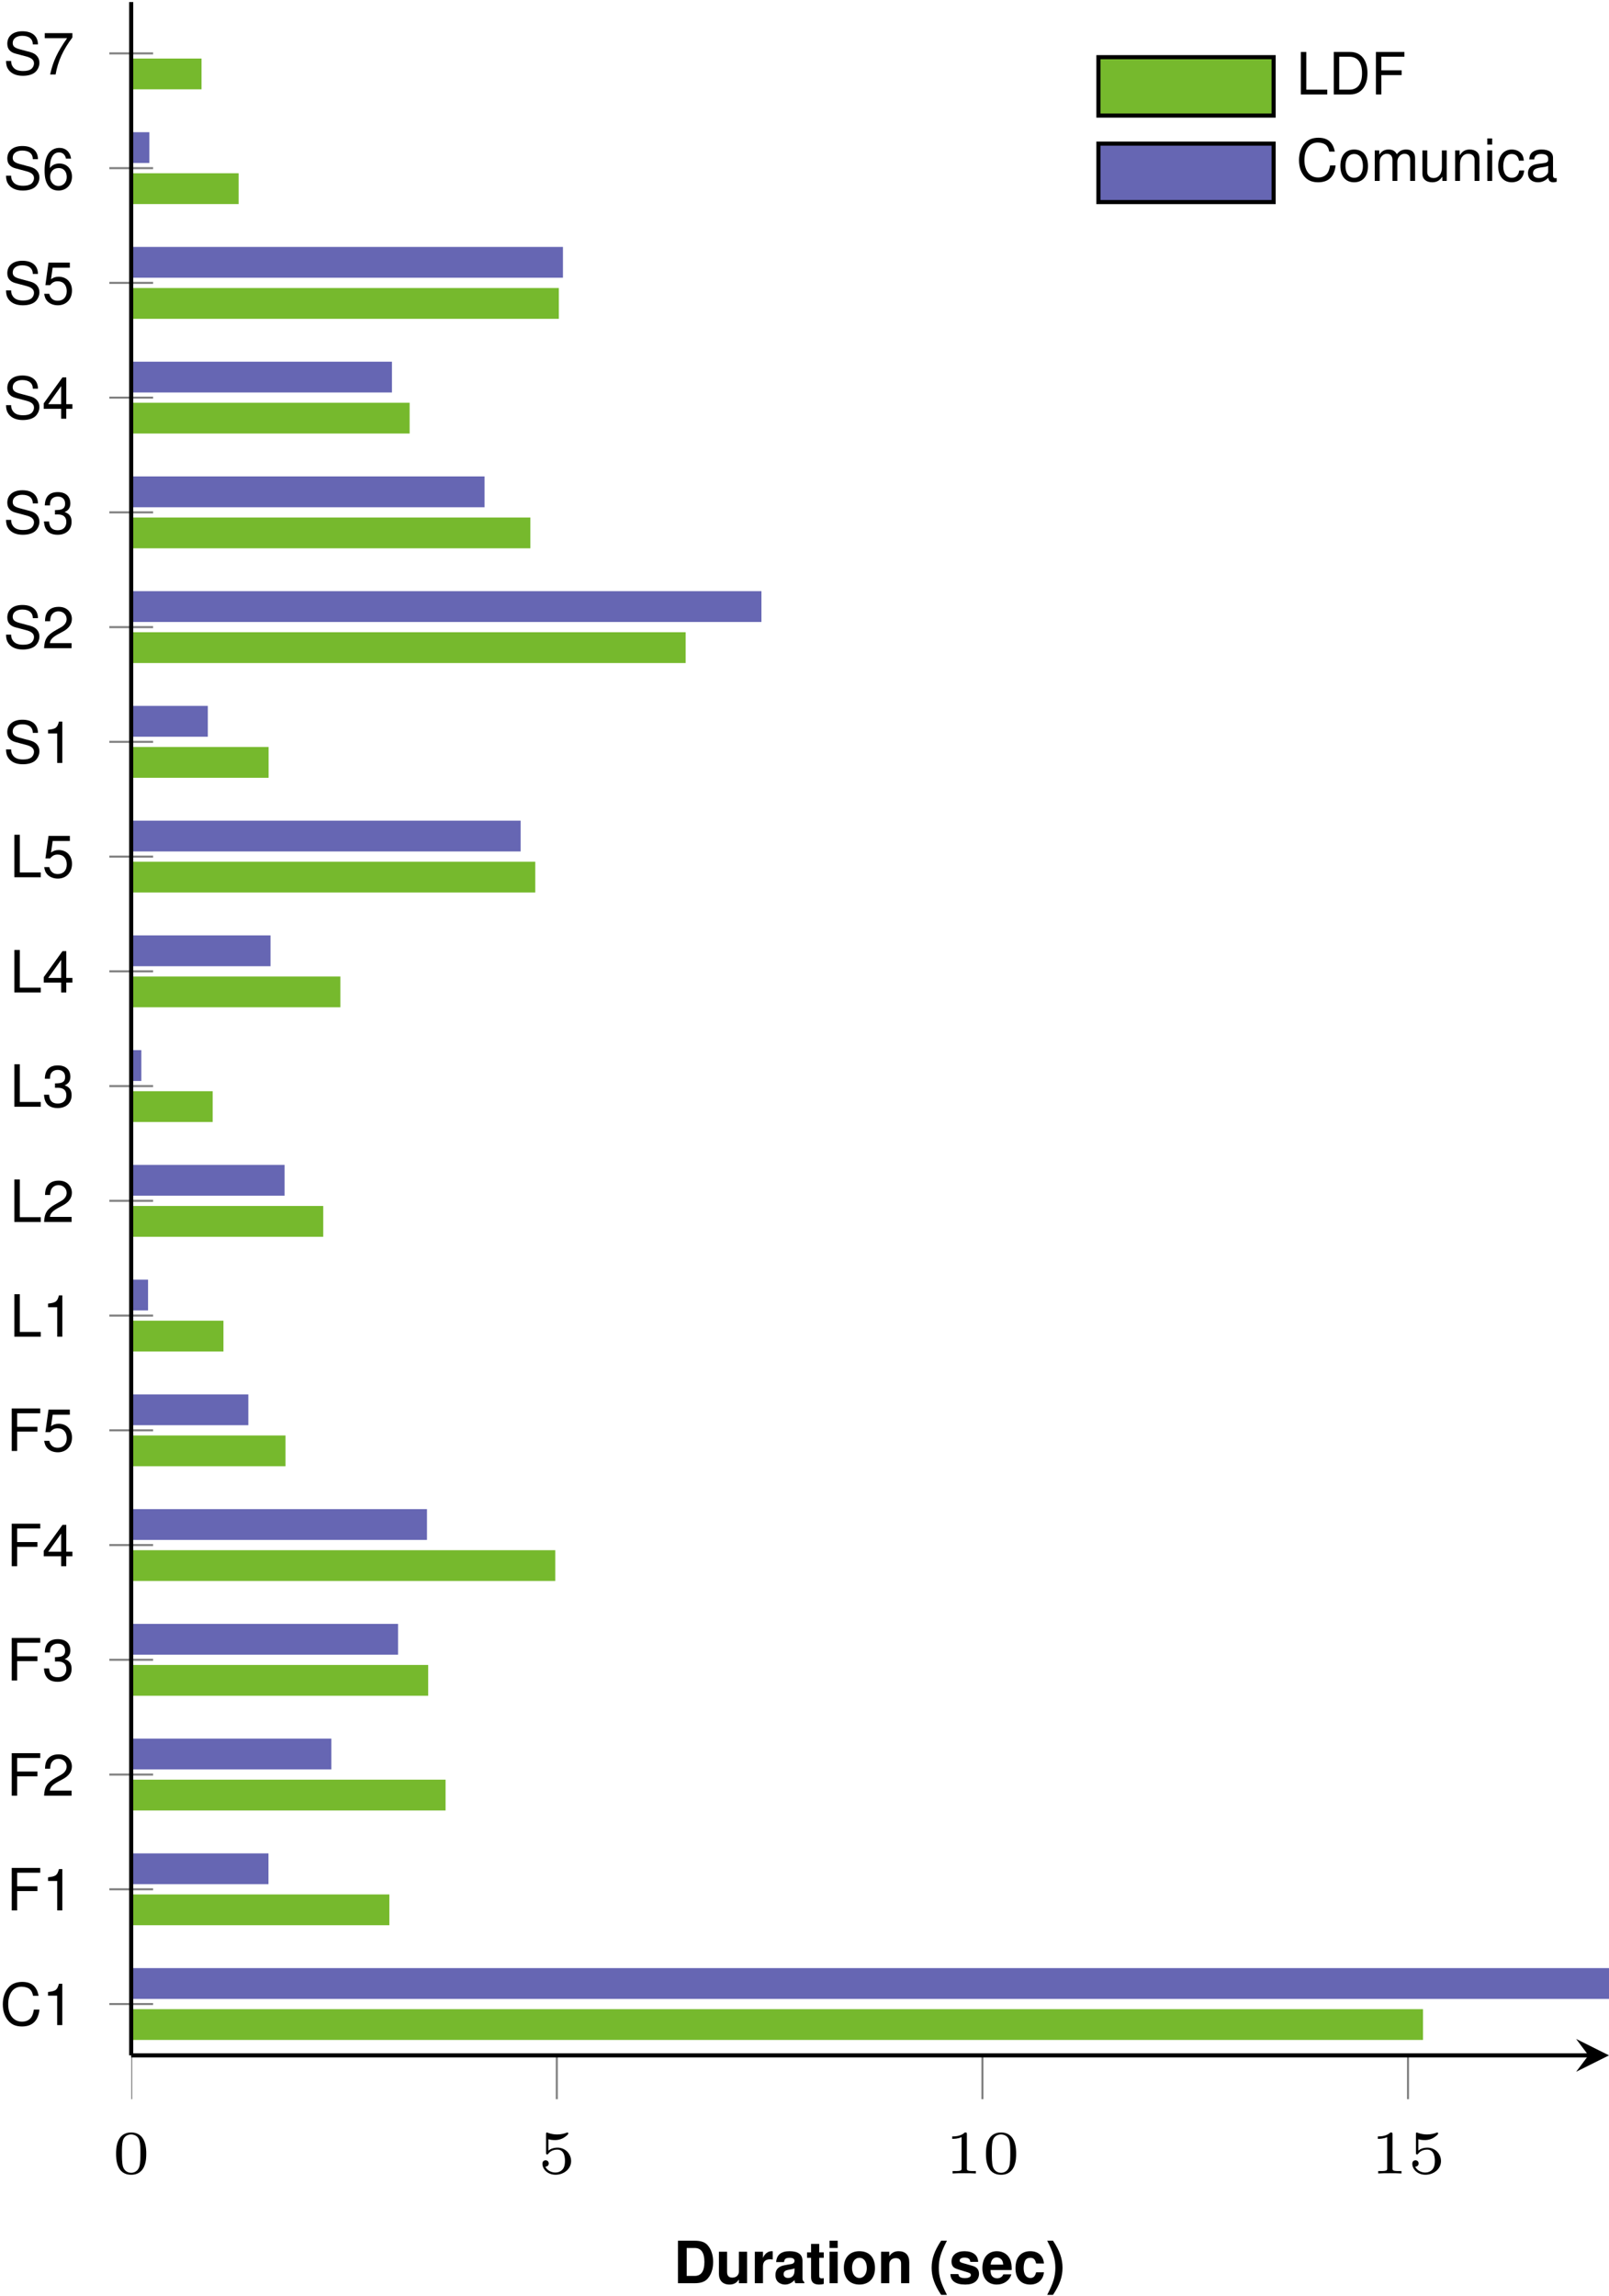 <?xml version='1.0'?>
<!-- This file was generated by dvisvgm 1.9.2 -->
<svg height='222.79pt' version='1.1' viewBox='2.791 -15.196 156.201 222.79' width='156.201pt' xmlns='http://www.w3.org/2000/svg' xmlns:xlink='http://www.w3.org/1999/xlink'>
<defs>
<clipPath id='clip1'>
<path d='M15.527 326.02H158.992V-156.761H15.527'/>
</clipPath>
<clipPath id='clip2'>
<path d='M-126.207 184.258V-14.996H300.727V184.258'/>
</clipPath>
<path d='M1.148 -4.124C0.498 -3.146 0.226 -2.365 0.226 -1.499C0.226 -0.628 0.498 0.153 1.148 1.131H1.714C1.115 -0.034 0.922 -0.668 0.922 -1.499C0.922 -2.325 1.115 -2.97 1.714 -4.124H1.148Z' id='g1-40'/>
<path d='M0.69 1.131C1.341 0.153 1.612 -0.628 1.612 -1.494C1.612 -2.365 1.341 -3.146 0.69 -4.124H0.124C0.724 -2.959 0.917 -2.325 0.917 -1.494C0.917 -0.668 0.724 -0.023 0.124 1.131H0.69Z' id='g1-41'/>
<path d='M0.436 0H2.048C2.676 0 3.072 -0.147 3.349 -0.481C3.677 -0.866 3.853 -1.426 3.853 -2.065C3.853 -2.699 3.677 -3.259 3.349 -3.649C3.072 -3.983 2.682 -4.124 2.048 -4.124H0.436V0ZM1.284 -0.707V-3.417H2.048C2.687 -3.417 3.004 -2.97 3.004 -2.059C3.004 -1.154 2.687 -0.707 2.048 -0.707H1.284Z' id='g1-68'/>
<path d='M2.965 -0.096C2.823 -0.226 2.783 -0.311 2.783 -0.47V-2.167C2.783 -2.789 2.359 -3.106 1.533 -3.106S0.277 -2.755 0.226 -2.048H0.99C1.03 -2.365 1.16 -2.467 1.55 -2.467C1.856 -2.467 2.008 -2.365 2.008 -2.161C2.008 -2.059 1.957 -1.969 1.873 -1.924C1.765 -1.867 1.765 -1.867 1.375 -1.805L1.058 -1.748C0.453 -1.646 0.158 -1.335 0.158 -0.786C0.158 -0.526 0.232 -0.311 0.373 -0.158C0.549 0.023 0.815 0.13 1.086 0.13C1.426 0.13 1.737 -0.017 2.014 -0.306C2.014 -0.147 2.031 -0.091 2.105 0H2.965V-0.096ZM2.008 -1.228C2.008 -0.769 1.782 -0.509 1.38 -0.509C1.115 -0.509 0.95 -0.651 0.95 -0.877C0.95 -1.115 1.075 -1.228 1.403 -1.296L1.675 -1.346C1.884 -1.386 1.918 -1.397 2.008 -1.443V-1.228Z' id='g1-97'/>
<path d='M2.953 -1.912C2.897 -2.659 2.399 -3.106 1.635 -3.106C0.724 -3.106 0.192 -2.506 0.192 -1.465C0.192 -0.458 0.718 0.13 1.624 0.13C2.365 0.13 2.88 -0.328 2.953 -1.058H2.195C2.093 -0.662 1.935 -0.509 1.629 -0.509C1.228 -0.509 0.984 -0.871 0.984 -1.465C0.984 -1.754 1.041 -2.025 1.137 -2.206C1.228 -2.376 1.403 -2.467 1.629 -2.467C1.952 -2.467 2.105 -2.314 2.195 -1.912H2.953Z' id='g1-99'/>
<path d='M2.965 -1.279C2.97 -1.346 2.97 -1.375 2.97 -1.414C2.97 -1.72 2.925 -2.003 2.851 -2.218C2.648 -2.772 2.155 -3.106 1.539 -3.106C0.662 -3.106 0.124 -2.472 0.124 -1.448C0.124 -0.47 0.656 0.13 1.522 0.13C2.206 0.13 2.761 -0.26 2.936 -0.86H2.155C2.059 -0.617 1.839 -0.475 1.55 -0.475C1.324 -0.475 1.143 -0.571 1.03 -0.741C0.956 -0.854 0.928 -0.99 0.917 -1.279H2.965ZM0.928 -1.805C0.979 -2.269 1.177 -2.501 1.528 -2.501C1.726 -2.501 1.907 -2.404 2.02 -2.246C2.093 -2.133 2.127 -2.014 2.144 -1.805H0.928Z' id='g1-101'/>
<path d='M1.171 -3.055H0.379V0H1.171V-3.055ZM1.171 -4.124H0.379V-3.417H1.171V-4.124Z' id='g1-105'/>
<path d='M0.356 -3.055V0H1.148V-1.833C1.148 -2.195 1.403 -2.433 1.788 -2.433C2.127 -2.433 2.297 -2.246 2.297 -1.884V0H3.089V-2.048C3.089 -2.721 2.716 -3.106 2.065 -3.106C1.652 -3.106 1.375 -2.953 1.148 -2.614V-3.055H0.356Z' id='g1-110'/>
<path d='M1.703 -3.106C0.769 -3.106 0.198 -2.489 0.198 -1.488C0.198 -0.481 0.769 0.13 1.709 0.13C2.636 0.13 3.219 -0.487 3.219 -1.465C3.219 -2.501 2.659 -3.106 1.703 -3.106ZM1.709 -2.467C2.144 -2.467 2.427 -2.076 2.427 -1.477C2.427 -0.905 2.133 -0.509 1.709 -0.509C1.279 -0.509 0.99 -0.905 0.99 -1.488S1.279 -2.467 1.709 -2.467Z' id='g1-111'/>
<path d='M0.356 -3.055V0H1.148V-1.624C1.148 -2.088 1.38 -2.32 1.844 -2.32C1.929 -2.32 1.986 -2.314 2.093 -2.297V-3.1C2.048 -3.106 2.02 -3.106 1.997 -3.106C1.635 -3.106 1.318 -2.868 1.148 -2.455V-3.055H0.356Z' id='g1-114'/>
<path d='M2.857 -2.071C2.846 -2.716 2.348 -3.106 1.528 -3.106C0.752 -3.106 0.272 -2.716 0.272 -2.088C0.272 -1.884 0.334 -1.709 0.441 -1.59C0.549 -1.482 0.645 -1.431 0.939 -1.335L1.884 -1.041C2.082 -0.979 2.15 -0.917 2.15 -0.792C2.15 -0.605 1.929 -0.492 1.561 -0.492C1.358 -0.492 1.194 -0.532 1.092 -0.6C1.007 -0.662 0.973 -0.724 0.939 -0.888H0.164C0.187 -0.221 0.679 0.13 1.607 0.13C2.031 0.13 2.354 0.04 2.58 -0.141S2.942 -0.605 2.942 -0.905C2.942 -1.301 2.744 -1.556 2.342 -1.675L1.341 -1.963C1.12 -2.031 1.064 -2.076 1.064 -2.201C1.064 -2.37 1.245 -2.484 1.522 -2.484C1.901 -2.484 2.088 -2.348 2.093 -2.071H2.857Z' id='g1-115'/>
<path d='M1.703 -2.993H1.262V-3.813H0.47V-2.993H0.079V-2.467H0.47V-0.588C0.47 -0.107 0.724 0.13 1.245 0.13C1.42 0.13 1.561 0.113 1.703 0.068V-0.487C1.624 -0.475 1.578 -0.47 1.522 -0.47C1.313 -0.47 1.262 -0.532 1.262 -0.803V-2.467H1.703V-2.993Z' id='g1-116'/>
<path d='M3.061 0V-3.055H2.269V-1.143C2.269 -0.781 2.014 -0.543 1.629 -0.543C1.29 -0.543 1.12 -0.724 1.12 -1.092V-3.055H0.328V-0.928C0.328 -0.255 0.702 0.13 1.352 0.13C1.765 0.13 2.042 -0.023 2.269 -0.362V0H3.061Z' id='g1-117'/>
<path d='M3.288 -1.907C3.288 -2.343 3.288 -3.975 1.823 -3.975S0.359 -2.343 0.359 -1.907C0.359 -1.476 0.359 0.126 1.823 0.126S3.288 -1.476 3.288 -1.907ZM1.823 -0.066C1.572 -0.066 1.166 -0.185 1.022 -0.681C0.927 -1.028 0.927 -1.614 0.927 -1.985C0.927 -2.385 0.927 -2.845 1.01 -3.168C1.16 -3.706 1.614 -3.784 1.823 -3.784C2.098 -3.784 2.493 -3.652 2.624 -3.198C2.714 -2.881 2.72 -2.445 2.72 -1.985C2.72 -1.602 2.72 -0.998 2.618 -0.664C2.451 -0.143 2.02 -0.066 1.823 -0.066Z' id='g2-48'/>
<path d='M2.146 -3.796C2.146 -3.975 2.122 -3.975 1.943 -3.975C1.548 -3.593 0.938 -3.593 0.723 -3.593V-3.359C0.879 -3.359 1.273 -3.359 1.632 -3.527V-0.508C1.632 -0.311 1.632 -0.233 1.016 -0.233H0.759V0C1.088 -0.024 1.554 -0.024 1.889 -0.024S2.69 -0.024 3.019 0V-0.233H2.762C2.146 -0.233 2.146 -0.311 2.146 -0.508V-3.796Z' id='g2-49'/>
<path d='M1.016 -3.318C1.213 -3.264 1.423 -3.24 1.626 -3.24C1.757 -3.24 2.092 -3.24 2.469 -3.449C2.57 -3.509 2.941 -3.754 2.941 -3.879C2.941 -3.957 2.881 -3.975 2.857 -3.975C2.839 -3.975 2.833 -3.975 2.768 -3.951C2.552 -3.868 2.248 -3.784 1.859 -3.784C1.566 -3.784 1.243 -3.838 0.974 -3.939C0.915 -3.963 0.891 -3.975 0.867 -3.975C0.783 -3.975 0.783 -3.909 0.783 -3.814V-2.02C0.783 -1.919 0.783 -1.847 0.891 -1.847C0.944 -1.847 0.962 -1.871 1.004 -1.919C1.154 -2.11 1.417 -2.313 1.883 -2.313C2.618 -2.313 2.618 -1.417 2.618 -1.225C2.618 -0.992 2.6 -0.658 2.403 -0.412C2.218 -0.185 1.943 -0.09 1.686 -0.09C1.273 -0.09 0.861 -0.317 0.717 -0.664C1.01 -0.669 1.046 -0.903 1.046 -0.974C1.046 -1.136 0.921 -1.279 0.735 -1.279C0.681 -1.279 0.43 -1.249 0.43 -0.95C0.43 -0.4 0.95 0.126 1.704 0.126C2.523 0.126 3.216 -0.454 3.216 -1.201C3.216 -1.883 2.666 -2.505 1.895 -2.505C1.506 -2.505 1.207 -2.379 1.016 -2.218V-3.318Z' id='g2-53'/>
<path d='M1.465 -2.857V0H1.963V-4.011H1.635C1.46 -3.394 1.346 -3.31 0.577 -3.213V-2.857H1.465Z' id='g4-49'/>
<path d='M2.863 -0.492H0.752C0.803 -0.82 0.984 -1.03 1.477 -1.318L2.042 -1.624C2.602 -1.929 2.891 -2.342 2.891 -2.834C2.891 -3.168 2.755 -3.479 2.518 -3.694S1.986 -4.011 1.607 -4.011C1.098 -4.011 0.718 -3.83 0.498 -3.491C0.356 -3.276 0.294 -3.027 0.283 -2.619H0.781C0.798 -2.891 0.832 -3.055 0.9 -3.185C1.03 -3.428 1.29 -3.576 1.59 -3.576C2.042 -3.576 2.382 -3.253 2.382 -2.823C2.382 -2.506 2.195 -2.235 1.839 -2.031L1.318 -1.737C0.481 -1.262 0.238 -0.883 0.192 0H2.863V-0.492Z' id='g4-50'/>
<path d='M1.25 -1.839H1.313L1.522 -1.844C2.071 -1.844 2.354 -1.595 2.354 -1.115C2.354 -0.611 2.042 -0.311 1.522 -0.311C0.979 -0.311 0.713 -0.583 0.679 -1.165H0.181C0.204 -0.843 0.26 -0.634 0.356 -0.453C0.56 -0.068 0.956 0.13 1.505 0.13C2.331 0.13 2.863 -0.362 2.863 -1.12C2.863 -1.629 2.665 -1.912 2.184 -2.076C2.557 -2.223 2.744 -2.506 2.744 -2.908C2.744 -3.598 2.286 -4.011 1.522 -4.011C0.713 -4.011 0.283 -3.57 0.266 -2.716H0.764C0.769 -2.959 0.792 -3.095 0.854 -3.219C0.967 -3.44 1.216 -3.576 1.528 -3.576C1.969 -3.576 2.235 -3.315 2.235 -2.891C2.235 -2.608 2.133 -2.438 1.912 -2.348C1.776 -2.291 1.601 -2.269 1.25 -2.263V-1.839Z' id='g4-51'/>
<path d='M1.85 -0.962V0H2.348V-0.962H2.942V-1.409H2.348V-4.011H1.98L0.158 -1.488V-0.962H1.85ZM1.85 -1.409H0.594L1.85 -3.163V-1.409Z' id='g4-52'/>
<path d='M2.693 -4.011H0.622L0.322 -1.827H0.781C1.013 -2.105 1.205 -2.201 1.516 -2.201C2.054 -2.201 2.393 -1.833 2.393 -1.239C2.393 -0.662 2.059 -0.311 1.516 -0.311C1.081 -0.311 0.815 -0.532 0.696 -0.984H0.198C0.266 -0.656 0.322 -0.498 0.441 -0.351C0.668 -0.045 1.075 0.13 1.528 0.13C2.337 0.13 2.902 -0.458 2.902 -1.307C2.902 -2.099 2.376 -2.642 1.607 -2.642C1.324 -2.642 1.098 -2.568 0.866 -2.399L1.024 -3.519H2.693V-4.011Z' id='g4-53'/>
<path d='M2.817 -2.965C2.721 -3.621 2.291 -4.011 1.68 -4.011C1.239 -4.011 0.843 -3.796 0.605 -3.44C0.356 -3.049 0.243 -2.557 0.243 -1.827C0.243 -1.154 0.345 -0.724 0.583 -0.368C0.798 -0.045 1.148 0.13 1.59 0.13C2.354 0.13 2.902 -0.436 2.902 -1.222C2.902 -1.969 2.393 -2.495 1.675 -2.495C1.279 -2.495 0.967 -2.342 0.752 -2.048C0.758 -3.027 1.075 -3.57 1.646 -3.57C1.997 -3.57 2.24 -3.349 2.32 -2.965H2.817ZM1.612 -2.054C2.093 -2.054 2.393 -1.72 2.393 -1.182C2.393 -0.679 2.054 -0.311 1.595 -0.311C1.131 -0.311 0.781 -0.696 0.781 -1.211C0.781 -1.709 1.12 -2.054 1.612 -2.054Z' id='g4-54'/>
<path d='M2.942 -4.011H0.26V-3.519H2.427C1.471 -2.155 1.081 -1.318 0.781 0H1.313C1.533 -1.284 2.037 -2.387 2.942 -3.592V-4.011Z' id='g4-55'/>
<path d='M3.745 -2.846C3.581 -3.751 3.061 -4.192 2.155 -4.192C1.601 -4.192 1.154 -4.017 0.849 -3.677C0.475 -3.27 0.272 -2.682 0.272 -2.014C0.272 -1.335 0.481 -0.752 0.871 -0.351C1.188 -0.023 1.595 0.13 2.133 0.13C3.14 0.13 3.706 -0.413 3.83 -1.505H3.287C3.242 -1.222 3.185 -1.03 3.1 -0.866C2.931 -0.526 2.58 -0.334 2.139 -0.334C1.318 -0.334 0.798 -0.99 0.798 -2.02C0.798 -3.078 1.296 -3.728 2.093 -3.728C2.427 -3.728 2.738 -3.626 2.908 -3.468C3.061 -3.327 3.146 -3.151 3.208 -2.846H3.745Z' id='g4-67'/>
<path d='M0.504 0H2.093C3.134 0 3.774 -0.781 3.774 -2.065C3.774 -3.344 3.14 -4.124 2.093 -4.124H0.504V0ZM1.03 -0.464V-3.66H2.003C2.817 -3.66 3.247 -3.112 3.247 -2.059C3.247 -1.018 2.817 -0.464 2.003 -0.464H1.03Z' id='g4-68'/>
<path d='M1.035 -1.878H3.004V-2.342H1.035V-3.66H3.276V-4.124H0.509V0H1.035V-1.878Z' id='g4-70'/>
<path d='M0.979 -4.124H0.453V0H3.015V-0.464H0.979V-4.124Z' id='g4-76'/>
<path d='M3.372 -2.914C3.366 -3.723 2.812 -4.192 1.861 -4.192C0.956 -4.192 0.396 -3.728 0.396 -2.981C0.396 -2.478 0.662 -2.161 1.205 -2.02L2.229 -1.748C2.75 -1.612 2.987 -1.403 2.987 -1.081C2.987 -0.86 2.868 -0.634 2.693 -0.509C2.529 -0.396 2.269 -0.334 1.935 -0.334C1.488 -0.334 1.182 -0.441 0.984 -0.679C0.832 -0.86 0.764 -1.058 0.769 -1.313H0.272C0.277 -0.933 0.351 -0.685 0.515 -0.458C0.798 -0.074 1.273 0.13 1.901 0.13C2.393 0.13 2.795 0.017 3.061 -0.187C3.338 -0.407 3.513 -0.775 3.513 -1.131C3.513 -1.641 3.196 -2.014 2.636 -2.167L1.601 -2.444C1.103 -2.58 0.922 -2.738 0.922 -3.055C0.922 -3.474 1.29 -3.751 1.844 -3.751C2.501 -3.751 2.868 -3.451 2.874 -2.914H3.372Z' id='g4-83'/>
<path d='M3.027 -0.277C2.976 -0.266 2.953 -0.266 2.925 -0.266C2.761 -0.266 2.67 -0.351 2.67 -0.498V-2.24C2.67 -2.767 2.286 -3.049 1.556 -3.049C1.126 -3.049 0.769 -2.925 0.571 -2.704C0.436 -2.552 0.379 -2.382 0.368 -2.088H0.843C0.883 -2.45 1.098 -2.614 1.539 -2.614C1.963 -2.614 2.201 -2.455 2.201 -2.172V-2.048C2.201 -1.85 2.082 -1.765 1.709 -1.72C1.041 -1.635 0.939 -1.612 0.758 -1.539C0.413 -1.397 0.238 -1.131 0.238 -0.747C0.238 -0.209 0.611 0.13 1.211 0.13C1.584 0.13 1.884 0 2.218 -0.306C2.252 -0.006 2.399 0.13 2.704 0.13C2.8 0.13 2.874 0.119 3.027 0.079V-0.277ZM2.201 -0.933C2.201 -0.775 2.155 -0.679 2.014 -0.549C1.822 -0.373 1.59 -0.283 1.313 -0.283C0.945 -0.283 0.73 -0.458 0.73 -0.758C0.73 -1.069 0.939 -1.228 1.443 -1.301C1.941 -1.369 2.042 -1.392 2.201 -1.465V-0.933Z' id='g4-97'/>
<path d='M2.665 -1.969C2.642 -2.257 2.58 -2.444 2.467 -2.608C2.263 -2.885 1.907 -3.049 1.494 -3.049C0.696 -3.049 0.175 -2.416 0.175 -1.431C0.175 -0.475 0.685 0.13 1.488 0.13C2.195 0.13 2.642 -0.294 2.699 -1.018H2.223C2.144 -0.543 1.901 -0.306 1.499 -0.306C0.979 -0.306 0.668 -0.73 0.668 -1.431C0.668 -2.172 0.973 -2.614 1.488 -2.614C1.884 -2.614 2.133 -2.382 2.189 -1.969H2.665Z' id='g4-99'/>
<path d='M0.849 -2.965H0.379V0H0.849V-2.965ZM0.849 -4.124H0.373V-3.53H0.849V-4.124Z' id='g4-105'/>
<path d='M0.396 -2.965V0H0.871V-1.861C0.871 -2.291 1.182 -2.636 1.567 -2.636C1.918 -2.636 2.116 -2.421 2.116 -2.042V0H2.591V-1.861C2.591 -2.291 2.902 -2.636 3.287 -2.636C3.632 -2.636 3.836 -2.416 3.836 -2.042V0H4.311V-2.223C4.311 -2.755 4.005 -3.049 3.451 -3.049C3.055 -3.049 2.817 -2.931 2.54 -2.597C2.365 -2.914 2.127 -3.049 1.742 -3.049C1.346 -3.049 1.086 -2.902 0.832 -2.546V-2.965H0.396Z' id='g4-109'/>
<path d='M0.396 -2.965V0H0.871V-1.635C0.871 -2.24 1.188 -2.636 1.675 -2.636C2.048 -2.636 2.286 -2.41 2.286 -2.054V0H2.755V-2.24C2.755 -2.733 2.387 -3.049 1.816 -3.049C1.375 -3.049 1.092 -2.88 0.832 -2.467V-2.965H0.396Z' id='g4-110'/>
<path d='M1.539 -3.049C0.707 -3.049 0.204 -2.455 0.204 -1.46S0.702 0.13 1.544 0.13C2.376 0.13 2.885 -0.464 2.885 -1.437C2.885 -2.461 2.393 -3.049 1.539 -3.049ZM1.544 -2.614C2.076 -2.614 2.393 -2.178 2.393 -1.443C2.393 -0.747 2.065 -0.306 1.544 -0.306C1.018 -0.306 0.696 -0.741 0.696 -1.46C0.696 -2.172 1.018 -2.614 1.544 -2.614Z' id='g4-111'/>
<path d='M2.727 0V-2.965H2.257V-1.284C2.257 -0.679 1.941 -0.283 1.448 -0.283C1.075 -0.283 0.837 -0.509 0.837 -0.866V-2.965H0.368V-0.679C0.368 -0.187 0.735 0.13 1.313 0.13C1.748 0.13 2.025 -0.023 2.303 -0.413V0H2.727Z' id='g4-117'/>
</defs>
<g id='page1'>
<path d='M15.527 182.762H140.934V179.774H15.527ZM15.527 171.629H40.59V168.641H15.527ZM15.527 160.493H46.047V157.504H15.527ZM15.527 149.36H44.359V146.372H15.527ZM15.527 138.223H56.695V135.235H15.527ZM15.527 127.09H30.508V124.102H15.527ZM15.527 115.954H24.484V112.965H15.527ZM15.527 104.821H34.172V101.832H15.527ZM15.527 93.684H23.438V90.696H15.527ZM15.527 82.551H35.832V79.563H15.527ZM15.527 71.414H54.754V68.426H15.527ZM15.527 60.282H28.867V57.293H15.527ZM15.527 49.145H69.355V46.157H15.527ZM15.527 38.012H54.277V35.024H15.527ZM15.527 26.875H42.559V23.887H15.527ZM15.527 15.743H57.043V12.754H15.527ZM15.527 4.606H25.957V1.618H15.527ZM15.527 -6.527H22.355V-9.515H15.527Z' fill='#76b92d'/>
<path d='M15.527 178.778H158.992V175.789H15.527ZM15.527 167.645H28.855V164.657H15.527ZM15.527 156.508H34.957V153.52H15.527ZM15.527 145.375H41.434V142.387H15.527ZM15.527 134.239H44.242V131.25H15.527ZM15.527 123.106H26.898V120.118H15.527ZM15.527 111.969H17.164V108.981H15.527ZM15.527 100.836H30.418V97.848H15.527ZM15.527 89.7H16.512V86.711H15.527ZM15.527 78.567H29.055V75.575H15.527ZM15.527 67.43H53.332V64.442H15.527ZM15.527 56.297H22.965V53.305H15.527ZM15.527 45.161H76.711V42.172H15.527ZM15.527 34.028H49.828V31.036H15.527ZM15.527 22.891H40.84V19.903H15.527ZM15.527 11.754H57.441V8.766H15.527ZM15.527 0.621H17.289V-2.367H15.527ZM15.527 -10.515H15.601V-13.504H15.527Z' fill='#6666b3'/>
<path clip-path='url(#clip1)' d='M15.527 188.512V184.258M56.844 188.512V184.258M98.164 188.512V184.258M139.48 188.512V184.258' fill='none' stroke='#808080' stroke-miterlimit='10.037' stroke-width='0.2'/>
<path clip-path='url(#clip2)' d='M13.402 179.278H17.652M13.402 168.141H17.652M13.402 157.008H17.652M13.402 145.871H17.652M13.402 134.739H17.652M13.402 123.602H17.652M13.402 112.469H17.652M13.402 101.332H17.652M13.402 90.2H17.652M13.402 79.063H17.652M13.402 67.93H17.652M13.402 56.793H17.652M13.402 45.661H17.652M13.402 34.524H17.652M13.402 23.391H17.652M13.402 12.254H17.652M13.402 1.121H17.652M13.402 -10.015H17.652' fill='none' stroke='#808080' stroke-miterlimit='10.037' stroke-width='0.2'/>
<path d='M15.527 184.258H156.996' fill='none' stroke='#000000' stroke-miterlimit='10.037' stroke-width='0.4'/>
<path d='M158.992 184.258L155.801 182.664L156.996 184.258L155.801 185.852'/>
<path d='M15.527 184.258V-14.996' fill='none' stroke='#000000' stroke-miterlimit='10.037' stroke-width='0.4'/>
<g transform='matrix(1 0 0 1 -17.718 42.9)'>
<use x='31.42' xlink:href='#g2-48' y='152.818'/>
</g>
<g transform='matrix(1 0 0 1 23.599 42.9)'>
<use x='31.42' xlink:href='#g2-53' y='152.818'/>
</g>
<g transform='matrix(1 0 0 1 63.09 42.9)'>
<use x='31.42' xlink:href='#g2-49' y='152.818'/>
<use x='35.059' xlink:href='#g2-48' y='152.818'/>
</g>
<g transform='matrix(1 0 0 1 104.407 42.9)'>
<use x='31.42' xlink:href='#g2-49' y='152.818'/>
<use x='35.059' xlink:href='#g2-53' y='152.818'/>
</g>
<g transform='matrix(1 0 0 1 -28.629 28.504)'>
<use x='31.42' xlink:href='#g4-67' y='152.818'/>
<use x='35.504' xlink:href='#g4-49' y='152.818'/>
</g>
<g transform='matrix(1 0 0 1 -27.998 17.375)'>
<use x='31.42' xlink:href='#g4-70' y='152.818'/>
<use x='34.876' xlink:href='#g4-49' y='152.818'/>
</g>
<g transform='matrix(1 0 0 1 -27.998 6.24)'>
<use x='31.42' xlink:href='#g4-70' y='152.818'/>
<use x='34.876' xlink:href='#g4-50' y='152.818'/>
</g>
<g transform='matrix(1 0 0 1 -27.998 -4.941)'>
<use x='31.42' xlink:href='#g4-70' y='152.818'/>
<use x='34.876' xlink:href='#g4-51' y='152.818'/>
</g>
<g transform='matrix(1 0 0 1 -27.998 -16.029)'>
<use x='31.42' xlink:href='#g4-70' y='152.818'/>
<use x='34.876' xlink:href='#g4-52' y='152.818'/>
</g>
<g transform='matrix(1 0 0 1 -27.998 -27.211)'>
<use x='31.42' xlink:href='#g4-70' y='152.818'/>
<use x='34.876' xlink:href='#g4-53' y='152.818'/>
</g>
<g transform='matrix(1 0 0 1 -27.686 -38.299)'>
<use x='31.42' xlink:href='#g4-76' y='152.818'/>
<use x='34.565' xlink:href='#g4-49' y='152.818'/>
</g>
<g transform='matrix(1 0 0 1 -27.686 -49.434)'>
<use x='31.42' xlink:href='#g4-76' y='152.818'/>
<use x='34.565' xlink:href='#g4-50' y='152.818'/>
</g>
<g transform='matrix(1 0 0 1 -27.686 -60.615)'>
<use x='31.42' xlink:href='#g4-76' y='152.818'/>
<use x='34.565' xlink:href='#g4-51' y='152.818'/>
</g>
<g transform='matrix(1 0 0 1 -27.686 -71.704)'>
<use x='31.42' xlink:href='#g4-76' y='152.818'/>
<use x='34.565' xlink:href='#g4-52' y='152.818'/>
</g>
<g transform='matrix(1 0 0 1 -27.686 -82.885)'>
<use x='31.42' xlink:href='#g4-76' y='152.818'/>
<use x='34.565' xlink:href='#g4-53' y='152.818'/>
</g>
<g transform='matrix(1 0 0 1 -28.316 -93.979)'>
<use x='31.42' xlink:href='#g4-83' y='152.818'/>
<use x='35.193' xlink:href='#g4-49' y='152.818'/>
</g>
<g transform='matrix(1 0 0 1 -28.316 -105.114)'>
<use x='31.42' xlink:href='#g4-83' y='152.818'/>
<use x='35.193' xlink:href='#g4-50' y='152.818'/>
</g>
<g transform='matrix(1 0 0 1 -28.316 -116.249)'>
<use x='31.42' xlink:href='#g4-83' y='152.818'/>
<use x='35.193' xlink:href='#g4-51' y='152.818'/>
</g>
<g transform='matrix(1 0 0 1 -28.316 -127.383)'>
<use x='31.42' xlink:href='#g4-83' y='152.818'/>
<use x='35.193' xlink:href='#g4-52' y='152.818'/>
</g>
<g transform='matrix(1 0 0 1 -28.316 -138.518)'>
<use x='31.42' xlink:href='#g4-83' y='152.818'/>
<use x='35.193' xlink:href='#g4-53' y='152.818'/>
</g>
<g transform='matrix(1 0 0 1 -28.316 -149.653)'>
<use x='31.42' xlink:href='#g4-83' y='152.818'/>
<use x='35.193' xlink:href='#g4-54' y='152.818'/>
</g>
<g transform='matrix(1 0 0 1 -28.316 -160.788)'>
<use x='31.42' xlink:href='#g4-83' y='152.818'/>
<use x='35.193' xlink:href='#g4-55' y='152.818'/>
</g>
<g transform='matrix(1 0 0 1 36.751 53.55)'>
<use x='31.42' xlink:href='#g1-68' y='152.818'/>
<use x='35.504' xlink:href='#g1-117' y='152.818'/>
<use x='38.961' xlink:href='#g1-114' y='152.818'/>
<use x='41.162' xlink:href='#g1-97' y='152.818'/>
<use x='44.307' xlink:href='#g1-116' y='152.818'/>
<use x='46.191' xlink:href='#g1-105' y='152.818'/>
<use x='47.764' xlink:href='#g1-111' y='152.818'/>
<use x='51.221' xlink:href='#g1-110' y='152.818'/>
<use x='56.256' xlink:href='#g1-40' y='152.818'/>
<use x='58.14' xlink:href='#g1-115' y='152.818'/>
<use x='61.285' xlink:href='#g1-101' y='152.818'/>
<use x='64.431' xlink:href='#g1-99' y='152.818'/>
<use x='67.576' xlink:href='#g1-41' y='152.818'/>
</g>
<path d='M109.426 -3.98V-9.648H126.434V-3.98ZM126.434 -9.648' fill='#76b92d'/>
<path d='M109.426 -3.98V-9.648H126.434V-3.98ZM126.434 -9.648' fill='none' stroke='#000000' stroke-miterlimit='10.037' stroke-width='0.4'/>
<g transform='matrix(1 0 0 1 79.799 -150.455)'>
<use x='48.826' xlink:href='#g4-76' y='144.425'/>
<use x='51.972' xlink:href='#g4-68' y='144.425'/>
<use x='56.056' xlink:href='#g4-70' y='144.425'/>
</g>
<path d='M109.426 4.414V-1.258H126.434V4.414ZM126.434 -1.258' fill='#6666b3'/>
<path d='M109.426 4.414V-1.258H126.434V4.414ZM126.434 -1.258' fill='none' stroke='#000000' stroke-miterlimit='10.037' stroke-width='0.4'/>
<g transform='matrix(1 0 0 1 79.799 -150.455)'>
<use x='48.826' xlink:href='#g4-67' y='152.818'/>
<use x='52.911' xlink:href='#g4-111' y='152.818'/>
<use x='56.056' xlink:href='#g4-109' y='152.818'/>
<use x='60.712' xlink:href='#g4-117' y='152.818'/>
<use x='63.858' xlink:href='#g4-110' y='152.818'/>
<use x='67.003' xlink:href='#g4-105' y='152.818'/>
<use x='68.259' xlink:href='#g4-99' y='152.818'/>
<use x='71.088' xlink:href='#g4-97' y='152.818'/>
</g>
</g>
</svg>
